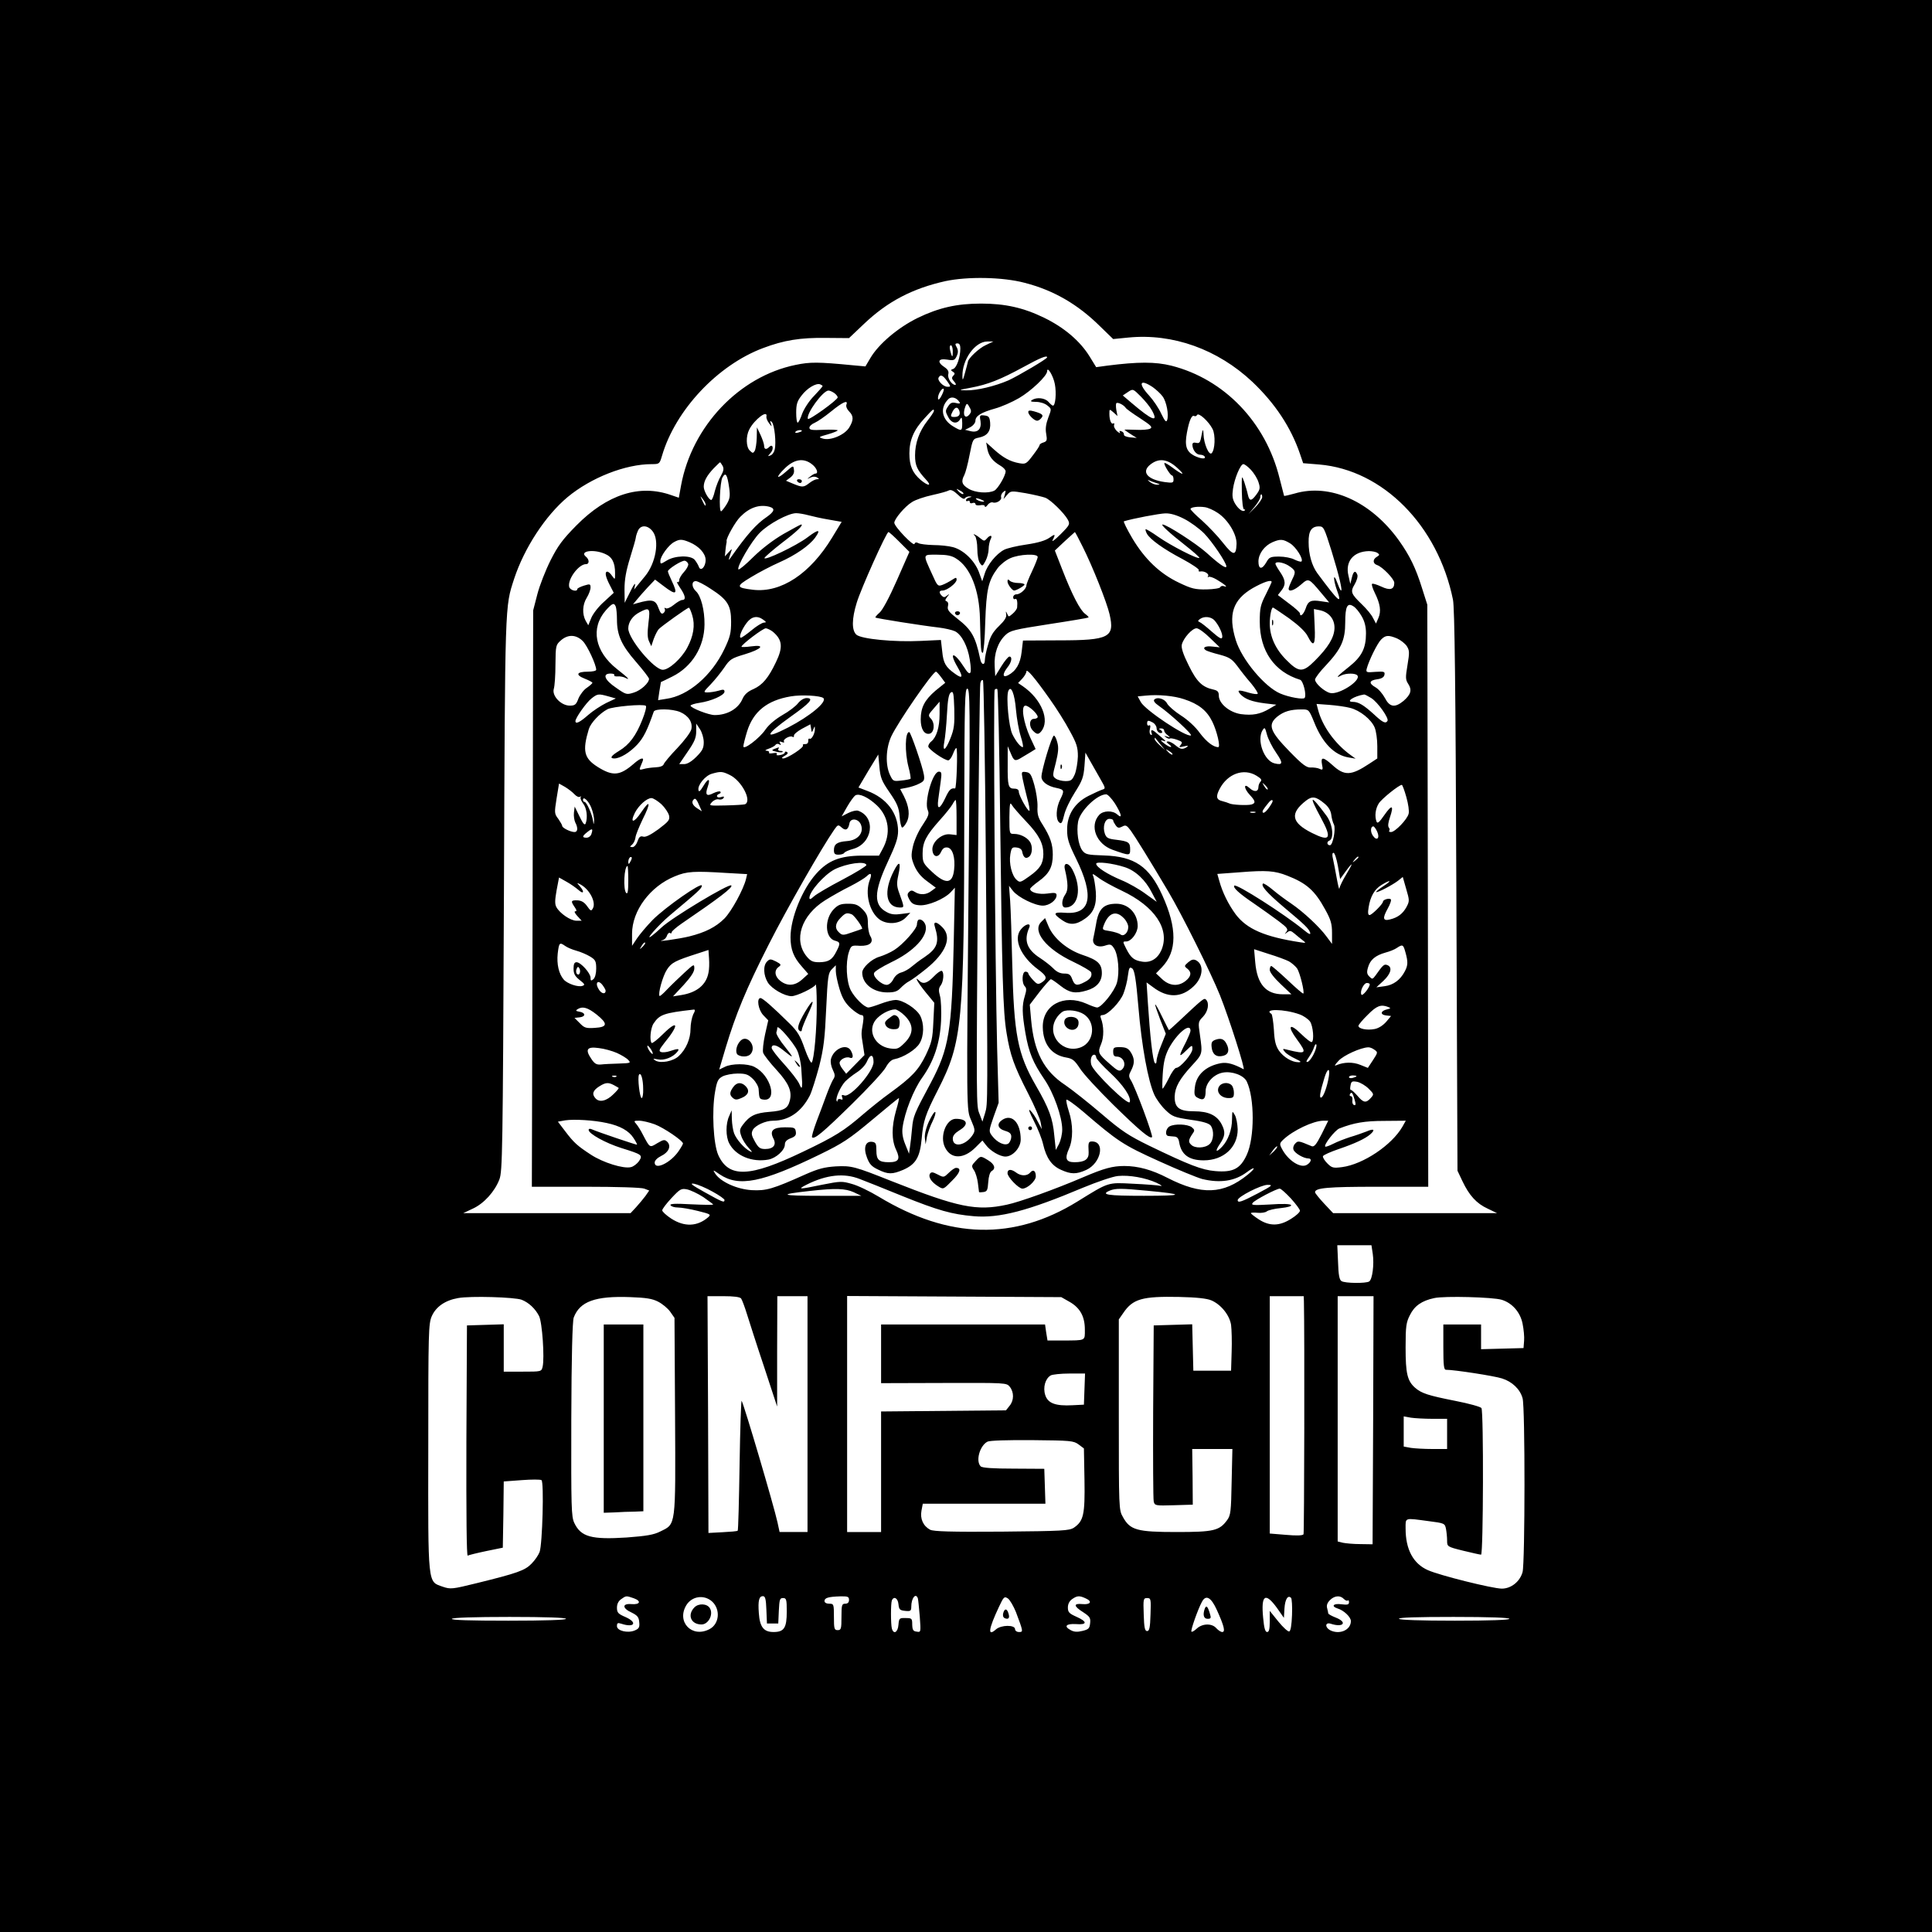 <?xml version="1.0" standalone="no"?>
<!DOCTYPE svg PUBLIC "-//W3C//DTD SVG 20010904//EN"
 "http://www.w3.org/TR/2001/REC-SVG-20010904/DTD/svg10.dtd">
<svg version="1.0" xmlns="http://www.w3.org/2000/svg"
 width="1024pt" height="1024pt" viewBox="0 0 1024 1024"
 preserveAspectRatio="xMidYMid meet">

<g transform="translate(0,1024) scale(0.1,-0.1)"
fill="#000000" stroke="none">
<path d="M0 5120 l0 -5120 5120 0 5120 0 0 5120 0 5120 -5120 0 -5120 0 0
-5120z m5431 3621 c152 -39 281 -113 400 -231 l69 -67 81 8 c235 23 473 -62
657 -235 121 -115 204 -241 252 -381 l17 -50 86 -7 c337 -29 628 -323 708
-716 9 -41 14 -469 18 -1542 l6 -1485 26 -55 c36 -76 75 -119 134 -146 l50
-24 -434 0 -435 0 -48 51 c-26 28 -48 55 -48 60 0 23 68 29 326 29 l274 0 -2
1543 -3 1542 -28 88 c-33 106 -65 172 -122 252 -149 208 -366 305 -554 249
-29 -8 -54 -14 -55 -12 -1 2 -11 44 -24 93 -73 297 -293 526 -574 597 -85 21
-175 21 -340 0 l-58 -8 -35 57 c-50 81 -134 153 -241 205 -109 53 -206 75
-334 75 -128 0 -225 -22 -336 -76 -104 -51 -207 -138 -251 -213 l-26 -44 -66
6 c-186 18 -227 18 -304 2 -299 -61 -549 -325 -607 -638 l-12 -66 -41 14
c-167 59 -339 4 -502 -161 -74 -75 -98 -108 -137 -185 -26 -52 -58 -133 -70
-180 l-22 -85 -3 -1527 -4 -1528 285 0 c166 0 296 -4 311 -10 l26 -10 -20 -29
c-11 -15 -34 -42 -50 -60 l-29 -31 -444 0 -443 0 51 24 c59 27 116 90 141 155
16 43 18 138 24 1511 6 1563 5 1520 54 1672 54 164 166 335 283 433 124 103
306 175 446 175 41 0 42 1 55 45 71 242 295 480 535 570 111 42 199 56 334 54
l122 -1 79 75 c125 119 257 188 432 227 118 25 303 22 420 -9z m-206 -330
c-36 -16 -94 -71 -95 -89 -1 -4 -7 -29 -15 -57 -11 -41 -14 -45 -14 -20 -2 89
67 185 132 185 l32 0 -40 -19z m-135 -18 c0 -46 -19 -101 -37 -108 -15 -5 -15
-7 -3 -15 12 -7 12 -12 3 -21 -10 -10 -9 -17 4 -31 9 -10 12 -18 6 -18 -19 0
-42 36 -37 56 4 15 -2 26 -20 38 -41 27 -34 48 14 40 35 -6 40 -4 51 19 8 18
8 30 0 46 -10 17 -9 21 4 21 10 0 15 -9 15 -27z m-40 -15 c0 -36 -4 -35 -14 5
-4 16 -2 27 4 27 5 0 10 -14 10 -32z m500 -32 c0 -8 -151 -97 -205 -122 -72
-31 -167 -54 -225 -53 -42 1 -40 2 25 14 91 17 157 43 280 110 89 49 125 63
125 51z m41 -142 c9 -47 3 -114 -10 -114 -4 0 -14 9 -24 20 -18 21 -62 26 -87
10 -11 -7 -6 -10 21 -10 21 0 47 -8 60 -19 23 -18 23 -18 5 -65 -12 -32 -16
-58 -11 -85 6 -34 4 -40 -14 -46 -12 -3 -21 -10 -21 -14 0 -5 -16 -29 -36 -55
-34 -45 -38 -47 -72 -41 -49 9 -85 29 -134 73 l-41 37 6 -34 c8 -39 28 -65 69
-89 16 -9 28 -22 28 -30 0 -23 -40 -91 -59 -102 -32 -17 -103 -12 -138 10 -35
21 -40 38 -22 72 6 11 19 59 28 107 17 85 17 85 51 92 43 9 62 34 58 79 -3 30
-7 35 -30 38 -25 3 -27 1 -21 -30 6 -43 -15 -63 -54 -53 l-28 7 28 14 c15 8
27 23 27 34 0 25 30 44 105 65 33 9 90 34 126 55 65 38 149 118 149 142 0 30
33 -24 41 -68z m-571 16 c20 -29 21 -30 2 -30 -23 0 -56 35 -47 49 10 18 22
13 45 -19z m-660 -26 c0 -3 -20 -26 -45 -52 -26 -26 -53 -68 -63 -94 -9 -27
-20 -48 -24 -48 -5 0 -8 24 -8 53 0 43 5 61 28 90 29 39 77 68 99 60 7 -3 13
-7 13 -9z m1750 -6 c18 -13 42 -35 52 -49 21 -28 34 -98 24 -126 -5 -13 -12
-5 -31 34 -13 29 -42 72 -64 96 -61 66 -50 91 19 45z m-1118 -42 c-9 -19 -18
-28 -20 -21 -4 17 15 55 28 55 5 0 2 -15 -8 -34z m1114 -82 c36 -66 1 -53
-108 40 l-47 40 27 18 c27 18 27 18 68 -23 23 -23 50 -56 60 -75z m-1683 92
c9 -7 17 -17 17 -22 0 -14 -155 -125 -158 -114 -10 27 80 150 109 150 8 0 22
-7 32 -14z m663 -48 c5 -7 -1 -9 -19 -4 -21 5 -30 1 -42 -18 -15 -22 -15 -27
0 -55 17 -35 48 -41 64 -13 8 14 10 10 11 -20 0 -44 -3 -45 -48 -18 -61 37
-72 98 -26 144 16 17 45 9 60 -16z m-600 -13 c-3 -9 3 -24 14 -35 25 -25 25
-46 1 -86 -24 -39 -97 -70 -138 -59 -27 8 -25 9 25 23 28 8 52 18 52 21 0 3
-34 5 -75 3 -61 -3 -75 -1 -75 11 0 8 13 20 28 26 16 7 55 34 88 61 60 49 91
63 80 35z m1480 -16 c3 -6 38 -31 77 -56 58 -38 67 -47 53 -55 -10 -5 -44 -8
-77 -6 -32 1 -59 2 -59 0 0 -1 15 -11 33 -23 l32 -20 -35 3 c-20 2 -34 8 -33
15 1 6 -4 14 -13 17 -10 4 -13 2 -8 -7 4 -6 -2 -3 -15 7 -12 11 -19 26 -16 33
2 8 1 12 -4 9 -11 -7 -21 17 -21 51 0 26 0 26 22 7 l21 -19 -6 31 c-3 18 -3
34 0 37 7 7 39 -9 49 -24z m-826 0 c9 -15 8 -24 -1 -35 -24 -29 -39 -3 -23 40
8 21 11 20 24 -5z m-56 -15 c8 -21 -1 -34 -25 -34 -22 0 -23 4 -9 31 13 23 26
24 34 3z m-134 -2 c0 -5 -16 -29 -35 -53 -43 -56 -65 -117 -65 -183 0 -53 11
-77 58 -128 33 -35 13 -36 -28 -2 -44 38 -60 75 -60 141 0 71 24 126 81 187
43 47 49 52 49 38z m-888 -31 c-1 -7 5 -22 14 -34 15 -20 16 -20 10 -2 -6 16
-5 17 5 8 14 -14 24 -111 15 -146 -3 -14 -13 -28 -23 -31 -15 -6 -15 -5 1 13
19 21 13 52 -7 32 -16 -16 -27 -13 -27 7 0 9 -9 35 -19 57 l-19 40 -1 -55 c-1
-30 -6 -62 -11 -70 -8 -13 -11 -13 -26 2 -20 19 -21 76 -3 111 28 55 101 109
91 68z m2365 -65 c16 -32 13 -110 -5 -128 -14 -14 -42 51 -43 101 -1 20 -3 27
-6 16 -2 -11 -6 -31 -9 -44 -4 -17 -10 -22 -24 -18 -13 3 -20 0 -20 -10 0 -26
20 -53 40 -53 10 0 22 -4 25 -10 9 -15 -22 -12 -56 5 -41 22 -51 52 -38 122
12 65 26 96 39 88 5 -3 12 0 15 6 9 13 61 -34 82 -75z m-2177 -10 c0 -2 -9 -6
-20 -9 -11 -3 -18 -1 -14 4 5 9 34 13 34 5z m54 -177 c25 -19 36 -49 18 -49
-5 0 -17 -7 -28 -16 -19 -15 -19 -15 2 -5 12 6 26 6 35 0 12 -7 12 -9 -1 -9
-8 0 -26 -9 -40 -20 -31 -24 -37 -24 -86 -4 l-38 16 23 17 c15 12 22 25 19 41
-3 24 -3 24 -41 -9 -53 -47 -58 -32 -6 18 50 48 99 55 143 20z m1937 -20 c46
-42 29 -39 -30 5 -19 14 -36 24 -39 22 -6 -6 31 -66 40 -66 4 0 8 -9 8 -21 0
-18 -4 -20 -47 -14 -91 13 -125 53 -77 92 46 37 92 31 145 -18z m-2411 12 c8
-15 5 -28 -9 -53 -11 -18 -25 -54 -32 -80 -6 -27 -15 -48 -19 -48 -13 0 -40
48 -40 70 0 29 16 59 53 98 17 17 32 32 34 32 1 0 7 -9 13 -19z m2800 -21 c16
-17 34 -46 40 -65 10 -30 9 -39 -10 -65 -27 -37 -38 -38 -46 -2 -3 15 -12 45
-19 67 -14 39 -14 38 -13 -52 1 -53 6 -93 12 -93 5 0 7 -2 4 -5 -10 -11 -34 6
-52 36 -14 24 -16 41 -11 77 8 57 40 132 55 132 7 0 25 -14 40 -30z m-2765
-97 c6 -44 3 -58 -15 -88 -12 -19 -25 -35 -28 -35 -13 0 -6 155 7 179 17 31
26 16 36 -56z m2263 27 c22 -7 23 -8 6 -9 -11 -1 -29 6 -40 15 -10 8 -13 12
-6 9 8 -4 26 -11 40 -15z m-1014 -81 c4 6 15 10 24 10 15 -1 15 -2 0 -6 -10
-2 -18 -9 -18 -14 0 -6 5 -7 10 -4 6 3 10 1 10 -5 0 -7 7 -10 15 -6 8 3 15 0
15 -5 0 -7 11 -9 25 -7 14 3 25 1 25 -6 0 -6 7 -3 15 8 7 10 20 16 27 13 19
-7 50 13 44 28 -2 7 2 19 11 27 14 11 15 10 9 -12 l-7 -25 19 22 c19 22 21 22
98 9 44 -8 90 -19 104 -24 29 -11 101 -82 120 -117 12 -23 10 -28 -39 -77 -29
-29 -48 -43 -42 -31 17 33 14 35 -18 12 -20 -14 -59 -26 -120 -35 -50 -7 -104
-20 -119 -28 -42 -22 -89 -80 -103 -127 l-13 -40 -18 50 c-23 60 -81 116 -137
131 -22 6 -68 11 -103 11 -35 1 -71 5 -80 10 -11 6 -18 5 -21 -4 -5 -14 -106
91 -107 112 0 20 56 87 94 110 18 12 66 28 107 37 41 9 81 20 89 25 10 5 25
-2 46 -22 20 -20 34 -27 38 -20z m-8 23 c-4 -3 -14 2 -24 12 -16 18 -16 18 6
6 13 -6 21 -14 18 -18z m1584 -17 c0 -8 -16 -32 -36 -53 l-37 -37 32 38 c17
21 31 44 31 52 0 8 2 15 5 15 3 0 5 -7 5 -15z m-2950 -39 c0 -12 -5 -7 -19 24
-11 24 -11 24 3 6 9 -11 16 -24 16 -30z m1465 24 c13 -6 15 -9 5 -9 -8 0 -22
4 -30 9 -18 12 -2 12 25 0z m-1127 -36 c32 -9 27 -25 -14 -54 -55 -37 -106
-94 -192 -217 -13 -18 -12 -13 3 32 6 18 5 18 -13 -2 l-20 -22 3 32 c2 18 4
34 5 37 1 3 2 8 1 13 -2 15 47 103 73 128 48 49 101 67 154 53z m2377 -33 c54
-36 100 -112 99 -163 -2 -66 -17 -65 -72 5 -27 35 -78 88 -111 118 -34 29 -61
57 -61 61 0 10 40 15 75 10 17 -2 48 -16 70 -31z m-2170 -12 c22 -6 71 -17
108 -23 l68 -12 -51 -84 c-116 -191 -270 -293 -418 -276 -92 11 -93 18 -11 67
41 25 108 60 149 78 86 38 160 89 191 132 32 45 17 45 -41 1 -59 -45 -234
-128 -228 -109 3 6 44 42 93 80 78 59 118 97 101 97 -3 0 -45 -23 -93 -50 -55
-32 -115 -78 -160 -122 -40 -40 -75 -69 -79 -66 -11 12 68 149 113 194 46 47
151 104 193 104 14 0 43 -5 65 -11z m1991 -19 c32 -16 80 -51 106 -77 43 -44
118 -155 118 -175 0 -15 -39 12 -106 73 -54 48 -210 149 -232 149 -12 0 38
-46 116 -107 46 -36 81 -67 79 -70 -9 -8 -151 65 -217 111 -35 25 -66 43 -68
41 -2 -2 1 -13 7 -24 17 -30 87 -81 190 -135 50 -27 88 -53 85 -58 -3 -5 0 -8
7 -7 22 4 49 -12 42 -25 -3 -6 -3 -8 2 -4 4 4 24 -2 44 -14 44 -26 63 -44 39
-35 -9 3 -18 1 -20 -5 -2 -6 -34 -11 -73 -12 -61 -1 -80 4 -145 35 -102 48
-182 125 -248 235 -29 49 -49 90 -45 91 49 15 187 41 219 42 27 1 61 -9 100
-29z m-2817 -66 c38 -48 17 -170 -41 -239 -9 -11 -26 -31 -37 -45 l-20 -25 5
25 c2 14 -9 -2 -25 -35 l-30 -60 -1 71 c0 52 8 98 30 169 17 54 30 101 30 106
0 4 4 19 10 33 13 35 52 35 79 0z m3599 -106 c40 -130 61 -219 48 -207 -3 3
-12 23 -20 45 -8 22 -15 31 -15 19 0 -11 6 -38 14 -60 31 -84 13 -69 -103 87
-29 40 -46 100 -46 164 -1 59 15 84 54 84 26 0 28 -5 68 -132z m-2290 49 l52
-52 -66 -150 c-41 -93 -76 -158 -92 -172 -14 -12 -24 -24 -22 -26 6 -5 255
-44 335 -53 33 -4 72 -13 87 -20 35 -18 67 -79 78 -150 13 -80 3 -93 -29 -42
-55 86 -85 86 -35 1 30 -52 26 -63 -13 -35 -51 36 -63 57 -69 119 l-7 61 -106
-5 c-141 -7 -316 10 -342 33 -25 23 -25 83 2 170 22 73 157 374 168 374 4 0
30 -24 59 -53z m970 -24 c53 -105 129 -297 143 -359 28 -122 -1 -138 -268
-138 l-191 -1 -7 -60 c-7 -63 -30 -102 -72 -124 -30 -15 -31 6 -3 42 22 27 27
57 10 57 -6 0 -25 -23 -43 -52 l-32 -52 -3 54 c-4 65 17 126 57 164 25 24 45
29 232 58 112 17 206 33 208 35 3 2 -5 10 -17 19 -27 19 -70 102 -122 236
l-39 100 52 49 c29 26 53 48 54 49 2 0 20 -35 41 -77z m-2083 23 c50 -21 85
-60 85 -94 0 -38 -27 -63 -36 -36 -4 11 -14 27 -22 37 -22 25 -105 23 -148 -4
-33 -20 -34 -20 -34 -2 0 24 43 84 73 100 29 16 41 16 82 -1z m3183 -6 c31
-19 72 -84 60 -96 -4 -3 -20 2 -37 10 -16 9 -53 16 -81 16 -46 0 -53 -3 -68
-30 -23 -40 -42 -39 -42 4 0 40 31 83 74 102 42 18 56 17 94 -6z m-3633 -55
c39 -16 55 -46 55 -103 0 -36 0 -36 -16 -14 -8 12 -19 22 -25 22 -15 0 -10
-27 13 -71 l21 -41 -51 -47 c-29 -25 -59 -64 -68 -86 l-16 -39 -14 24 c-19 36
-17 85 6 122 11 18 20 42 20 54 0 19 -3 20 -35 10 -19 -6 -35 -14 -35 -18 0
-17 -38 -7 -43 11 -10 40 50 121 89 121 19 0 18 25 -1 40 -35 29 40 41 100 15z
m4095 5 c13 -9 13 -12 -2 -21 -23 -13 -23 -36 1 -44 28 -9 91 -74 91 -94 0
-36 -23 -42 -69 -20 -24 11 -46 18 -49 14 -3 -3 3 -24 15 -48 29 -59 34 -97
19 -132 l-13 -30 -16 30 c-8 17 -34 48 -57 70 -60 58 -64 68 -40 108 11 19 18
42 14 51 -10 25 -21 19 -29 -16 l-8 -33 -10 44 c-18 75 26 128 108 130 17 0
37 -4 45 -9z m-2233 -30 c76 -46 124 -167 127 -320 4 -161 5 -180 15 -180 4 0
11 73 13 163 6 173 16 219 66 286 14 18 43 42 66 52 48 22 146 26 146 7 0 -7
-14 -42 -30 -76 -17 -35 -30 -69 -30 -75 0 -18 -32 -47 -52 -47 -10 0 -18 -7
-18 -16 0 -8 5 -12 10 -9 10 6 14 -14 11 -45 -1 -8 -12 -23 -24 -33 -21 -18
-21 -18 -29 0 -7 16 -8 15 -5 -3 3 -15 -8 -33 -38 -62 -31 -30 -46 -54 -58
-99 -10 -33 -17 -69 -17 -81 0 -31 -19 -27 -25 6 -25 118 -45 154 -121 213
-45 35 -54 47 -50 65 4 13 1 24 -7 27 -9 3 -8 8 3 23 14 17 13 18 -1 7 -12
-10 -18 -10 -27 -1 -17 17 -15 28 4 28 23 0 74 39 74 57 0 14 -3 13 -25 -1
-14 -9 -36 -21 -50 -26 -24 -9 -27 -6 -54 55 -51 112 -52 105 26 105 50 0 77
-5 100 -20z m-1419 -30 c1 -8 -9 -27 -23 -42 -14 -15 -25 -34 -25 -43 0 -9 -5
-13 -10 -10 -6 4 1 -10 15 -31 28 -41 32 -64 11 -64 -8 0 -28 -12 -45 -26 -17
-14 -36 -22 -42 -18 -7 4 -9 3 -6 -3 4 -6 1 -16 -6 -22 -10 -8 -16 -2 -26 24
-16 46 -33 51 -111 29 l-25 -7 20 24 c10 13 37 43 58 66 l39 41 45 -34 c68
-52 78 -45 43 28 -11 23 -20 45 -20 50 0 12 74 59 90 56 8 -2 16 -10 18 -18z
m3180 -7 c40 -26 42 -33 21 -74 -10 -21 -19 -43 -19 -49 0 -19 29 -10 65 21
41 36 41 36 108 -44 l42 -50 -42 6 c-55 9 -70 2 -83 -39 -11 -31 -30 -47 -30
-25 0 5 -26 29 -59 53 l-58 44 18 23 c25 31 24 55 -6 99 -14 20 -25 40 -25 44
0 14 40 8 68 -9z m-3061 -124 c90 -58 108 -88 108 -174 0 -60 -5 -81 -36 -146
-67 -140 -191 -247 -308 -263 l-43 -7 7 48 c4 26 8 48 8 48 1 0 28 13 60 29
105 52 170 158 171 276 1 76 -19 152 -45 176 -24 22 -25 54 -1 54 9 0 45 -18
79 -41z m2973 36 c0 -2 -14 -32 -31 -66 -28 -55 -32 -72 -32 -144 0 -155 77
-266 214 -308 16 -5 35 -80 24 -96 -6 -10 -82 3 -129 23 -83 35 -204 180 -236
283 -42 136 -16 214 90 276 57 32 100 47 100 32z m-3476 -131 c3 -9 6 -39 6
-68 0 -82 24 -136 101 -224 38 -44 69 -84 69 -90 0 -22 -44 -62 -81 -73 -38
-12 -41 -11 -94 26 -61 41 -74 75 -29 75 14 0 23 -4 20 -8 -3 -5 5 -8 17 -7
12 1 30 -2 40 -7 31 -16 18 -2 -43 46 -118 93 -141 217 -59 311 35 39 44 42
53 19z m3953 -50 c16 -27 23 -56 23 -91 0 -80 -23 -124 -91 -178 -60 -47 -75
-64 -40 -45 26 13 78 13 86 -1 18 -28 -100 -103 -145 -92 -30 7 -80 51 -80 71
0 8 26 43 59 77 80 86 101 133 101 226 0 85 11 107 44 85 12 -7 31 -31 43 -52z
m-3548 5 c16 -52 7 -110 -27 -173 -31 -57 -96 -116 -129 -116 -46 0 -183 164
-183 219 0 34 23 67 60 86 53 28 57 23 47 -56 -6 -52 -6 -79 3 -98 l12 -26 13
39 c8 21 20 45 27 52 17 17 151 113 159 113 3 1 11 -17 18 -40z m3163 -16 c52
-38 87 -71 99 -95 32 -63 42 -48 37 53 l-4 91 30 -6 c50 -10 81 -48 79 -97 -2
-49 -34 -101 -104 -171 -64 -64 -85 -63 -152 5 -57 57 -87 124 -87 192 0 41 9
85 17 85 2 0 41 -26 85 -57z m-2786 -8 c16 -12 17 -14 3 -15 -9 0 -39 -18 -65
-40 -27 -22 -52 -40 -57 -40 -13 0 3 42 30 78 26 35 57 41 89 17z m2389 -1
c23 -24 47 -73 43 -92 -2 -12 -15 -5 -55 30 -28 25 -57 48 -65 51 -10 4 -10 7
2 16 22 16 56 13 75 -5z m-2339 -62 c51 -43 55 -82 17 -161 -40 -84 -71 -121
-119 -143 -31 -13 -48 -29 -58 -51 -22 -53 -80 -87 -148 -87 -32 0 -128 38
-128 50 0 4 21 11 48 15 62 9 132 40 132 59 0 12 -6 13 -32 5 -18 -5 -44 -9
-58 -9 -23 0 -23 2 17 43 22 23 54 63 72 89 29 43 37 49 108 70 92 28 112 53
34 42 -28 -4 -51 -4 -51 -2 0 12 114 98 129 98 9 -1 25 -9 37 -18z m2317 -33
l52 -50 -38 4 c-39 5 -57 -6 -35 -20 7 -4 40 -15 73 -23 51 -14 64 -22 93 -60
18 -25 51 -67 74 -93 22 -27 37 -51 34 -54 -3 -4 -23 -1 -45 5 -56 17 -67 16
-47 -7 24 -26 60 -40 131 -49 l60 -7 -36 -21 c-50 -30 -90 -37 -152 -29 -60 9
-117 56 -117 98 0 20 -6 27 -28 32 -60 13 -89 41 -132 129 -30 60 -40 93 -36
110 9 35 55 86 78 86 11 0 43 -23 71 -51z m-3324 -17 c24 -24 71 -125 71 -152
0 -6 -20 -10 -44 -10 -60 0 -68 -17 -17 -37 23 -9 41 -19 41 -22 0 -3 -13 -15
-29 -26 -16 -10 -36 -36 -45 -57 -12 -33 -19 -38 -46 -38 -46 0 -95 51 -85 88
5 15 9 73 9 130 1 101 2 104 29 128 38 33 81 31 116 -4z m4316 14 c18 -8 41
-26 51 -40 15 -24 15 -34 4 -101 -11 -66 -11 -77 4 -100 21 -32 14 -56 -25
-90 -46 -38 -74 -33 -99 16 -12 22 -34 48 -51 57 -36 21 -32 36 12 42 22 3 35
11 37 24 3 16 -2 18 -48 15 -47 -4 -51 -3 -46 17 11 42 56 134 76 154 24 24
39 25 85 6z m-1841 -321 c35 -49 83 -125 106 -169 37 -67 43 -87 43 -135 -1
-31 -8 -73 -16 -94 -14 -32 -20 -37 -50 -37 -18 0 -41 6 -51 13 -18 13 -18 16
0 84 13 54 16 80 8 108 -5 20 -13 36 -18 36 -11 0 -66 -184 -66 -218 0 -26 32
-50 78 -59 43 -9 45 -14 22 -60 -23 -45 -26 -106 -6 -123 11 -10 16 -3 26 38
6 28 32 82 57 121 40 63 46 80 51 141 l5 70 27 -48 c15 -26 39 -69 54 -95 26
-45 26 -48 9 -53 -10 -3 -43 -18 -73 -33 -74 -37 -115 -101 -114 -181 0 -46 8
-72 47 -151 98 -199 79 -298 -56 -288 -65 5 -69 -4 -16 -40 39 -27 74 -24 120
9 46 32 62 73 57 143 -3 34 -9 70 -13 81 -8 17 -4 16 27 -7 19 -15 75 -46 124
-69 175 -83 256 -204 210 -314 -20 -46 -57 -69 -102 -62 -44 7 -60 20 -85 69
-19 38 -19 38 0 38 27 0 61 46 61 82 0 66 -49 118 -113 118 -68 0 -95 -27
-108 -110 -4 -25 -11 -57 -14 -72 -9 -35 23 -54 65 -39 25 8 31 6 45 -16 22
-34 30 -127 15 -181 -12 -45 -82 -132 -105 -132 -7 0 -32 9 -56 20 -121 54
-235 -8 -232 -126 2 -89 47 -146 124 -159 34 -6 44 -14 73 -58 18 -29 98 -115
177 -193 140 -137 194 -182 205 -171 7 7 -89 266 -113 303 -11 18 -11 26 2 50
18 35 19 58 4 87 -16 30 -28 37 -66 37 -29 0 -33 -3 -33 -25 0 -17 5 -25 18
-25 38 0 56 -46 27 -70 -12 -10 -23 -5 -62 30 -63 55 -66 61 -47 106 16 37 15
97 -1 137 -5 12 -2 17 9 17 27 0 94 69 111 115 9 23 20 66 23 93 6 44 9 49 23
39 12 -9 20 -54 33 -207 17 -205 51 -389 84 -462 11 -24 37 -60 59 -81 36 -35
47 -39 133 -52 67 -9 98 -19 107 -31 19 -26 16 -78 -6 -98 -24 -22 -78 -24
-98 -3 -16 15 -14 26 9 60 11 15 10 20 -6 33 -23 16 -89 19 -117 4 -21 -12
-26 -49 -6 -51 6 -1 21 -2 32 -3 14 -1 22 -10 25 -31 11 -65 52 -95 130 -95
105 0 180 69 180 164 -1 28 -7 62 -15 76 -14 24 -14 24 -15 -23 0 -54 -21
-111 -52 -144 -33 -35 -40 -27 -13 13 29 43 31 64 10 105 -25 48 -70 69 -146
69 -79 0 -104 19 -103 79 2 49 25 91 90 162 59 64 58 62 44 163 -10 68 -10 70
16 97 27 28 35 72 16 91 -10 10 -15 6 -146 -117 -27 -25 -49 -45 -50 -45 -1 0
-17 31 -36 70 -18 38 -35 68 -37 66 -2 -2 10 -37 26 -79 l30 -76 -24 -60 c-14
-33 -25 -71 -25 -83 0 -14 -4 -18 -9 -12 -11 10 -26 147 -37 318 l-7 109 34
-25 c78 -59 151 -57 216 5 49 46 56 114 13 137 -14 7 -24 5 -42 -10 -22 -19
-22 -21 -5 -34 24 -19 21 -41 -9 -65 -39 -31 -85 -27 -124 9 l-33 31 31 32
c81 84 82 207 2 383 -69 152 -147 205 -309 210 -88 3 -98 5 -115 27 -21 29
-31 100 -22 152 11 58 101 145 149 145 8 0 29 -22 46 -48 35 -56 42 -85 13
-59 -25 23 -75 21 -96 -2 -53 -58 -16 -154 71 -185 90 -32 93 -32 93 2 0 37
-8 43 -73 51 -44 5 -53 10 -61 32 -13 37 0 79 24 79 11 0 20 -4 20 -8 0 -5 6
-16 13 -26 11 -15 17 -16 35 -7 18 10 24 7 45 -21 22 -30 102 -159 199 -323
72 -121 227 -433 274 -550 49 -123 137 -399 125 -392 -52 28 -88 38 -120 32
-80 -15 -131 -62 -138 -128 -5 -39 -2 -47 16 -56 29 -16 41 -6 41 35 0 44 42
90 91 99 49 9 111 -14 127 -47 42 -88 42 -298 0 -389 -34 -74 -73 -94 -167
-86 -71 6 -138 32 -351 135 -106 52 -144 76 -250 167 -69 59 -156 128 -194
154 -114 75 -166 177 -181 347 l-7 79 52 68 c29 37 56 67 60 67 4 0 27 -16 51
-35 47 -37 78 -43 138 -25 53 15 81 47 81 92 0 50 -22 70 -103 97 -80 27 -152
87 -179 150 l-19 45 -21 -21 c-48 -49 27 -143 169 -210 50 -24 93 -49 96 -56
7 -20 -4 -37 -34 -52 -41 -22 -53 -19 -66 15 -9 25 -17 30 -43 30 -21 0 -40 9
-58 28 -15 15 -46 39 -69 54 -70 45 -88 93 -58 161 12 28 -21 21 -45 -10 -40
-51 0 -143 93 -212 47 -35 50 -48 17 -69 -18 -11 -24 -9 -45 14 -14 15 -25 31
-25 35 0 5 -7 9 -15 9 -18 0 -21 -60 -3 -78 9 -9 9 -21 0 -50 -16 -52 -15 -92
3 -198 18 -103 40 -156 100 -244 50 -73 95 -200 95 -267 0 -24 -8 -58 -17 -76
l-17 -32 -8 76 c-8 91 -28 145 -97 264 -98 170 -117 270 -126 650 -3 138 -8
286 -11 330 l-6 80 21 -27 c27 -34 116 -78 158 -78 35 0 73 29 73 55 0 13 -9
15 -49 9 -46 -6 -91 6 -91 25 0 4 20 22 45 40 56 40 75 76 75 141 0 56 -13 94
-55 161 -23 35 -28 54 -26 94 1 28 -7 79 -17 115 -16 56 -22 65 -44 68 -24 3
-25 2 -18 -35 4 -21 15 -67 24 -102 10 -35 15 -65 12 -68 -7 -7 -56 81 -56
100 0 11 -8 17 -24 17 -32 0 -36 15 -35 128 l0 97 16 -37 c17 -42 23 -45 58
-23 14 8 36 22 50 30 l24 15 -29 62 c-36 80 -50 168 -25 168 18 0 65 -43 65
-60 0 -5 -9 -10 -20 -10 -25 0 -28 -41 -4 -64 19 -19 28 -20 42 -3 49 58 2
172 -97 240 l-25 17 22 23 c12 13 22 30 22 38 1 18 45 -34 124 -146z m-576
116 l22 -30 -52 -42 c-57 -49 -78 -89 -78 -152 0 -50 18 -81 46 -76 26 5 31
55 8 80 -16 17 -15 20 15 54 l31 36 0 -66 c0 -69 -16 -121 -43 -144 -10 -7
-17 -20 -17 -27 0 -15 85 -74 106 -74 7 0 18 16 25 34 7 19 15 33 18 31 8 -5
1 -215 -7 -214 -22 3 -31 -6 -52 -51 -29 -61 -45 -65 -37 -7 3 23 9 66 13 95
6 45 5 52 -10 52 -33 0 -78 -160 -59 -203 9 -20 5 -32 -27 -80 -22 -32 -44
-81 -51 -112 -11 -50 -10 -61 7 -103 14 -32 34 -58 67 -82 l47 -35 -23 -17
c-26 -21 -60 -23 -87 -6 -15 10 -22 10 -32 0 -10 -10 -10 -18 2 -40 12 -21 24
-28 53 -30 44 -4 132 33 166 69 l22 24 -6 -290 c-10 -473 -25 -562 -122 -745
-88 -164 -93 -176 -99 -242 -3 -35 -8 -79 -11 -98 l-5 -35 -20 50 c-14 34 -18
63 -14 90 11 80 58 199 103 262 63 88 95 184 101 303 2 52 0 112 -6 132 -8 28
-7 41 4 55 15 20 19 69 6 77 -5 3 -24 -10 -42 -29 -35 -37 -58 -43 -78 -23
-30 30 -7 -11 34 -61 l46 -56 -5 -102 c-4 -90 -9 -109 -40 -175 -39 -80 -74
-117 -191 -202 -38 -27 -100 -77 -140 -111 -103 -89 -149 -118 -321 -200 -281
-135 -392 -140 -448 -17 -26 59 -35 233 -17 335 10 58 16 69 40 82 16 8 52 15
80 15 44 0 56 -5 81 -29 16 -16 30 -41 30 -55 3 -48 4 -51 25 -54 77 -11 40
129 -47 173 -36 19 -122 19 -158 0 l-29 -14 34 115 c54 179 108 311 229 549
95 188 282 515 347 608 19 27 21 27 39 11 21 -19 35 -12 41 21 5 32 50 27 62
-8 15 -43 -18 -81 -75 -85 -52 -4 -69 -16 -69 -48 0 -19 5 -24 24 -24 14 0 28
4 31 10 3 5 23 14 45 20 105 28 125 169 28 203 -9 3 -32 -2 -52 -12 l-35 -18
29 51 c16 28 36 55 43 60 21 13 70 -10 116 -54 63 -61 74 -148 29 -230 l-19
-35 -92 0 c-115 -1 -178 -26 -240 -95 -75 -83 -137 -236 -137 -337 0 -65 16
-107 61 -157 l33 -38 -32 -29 c-39 -35 -79 -37 -116 -8 -30 23 -34 56 -9 74
15 11 14 14 -14 29 -29 14 -33 14 -47 0 -22 -21 -20 -73 4 -112 21 -33 87 -71
125 -72 28 0 121 45 128 61 3 8 6 -40 6 -106 1 -124 -14 -294 -27 -307 -4 -4
-21 29 -37 74 -23 67 -38 92 -80 133 -90 89 -143 135 -154 135 -22 0 -12 -63
15 -91 l26 -27 -17 -75 c-9 -42 -14 -86 -10 -97 4 -12 36 -53 71 -91 65 -71
83 -113 70 -163 -10 -41 -31 -53 -107 -59 -77 -6 -106 -21 -142 -69 -17 -23
-18 -31 -8 -59 6 -19 24 -47 39 -63 20 -21 22 -26 7 -18 -30 15 -72 63 -84 95
-6 16 -11 49 -12 75 l-1 47 -13 -30 c-19 -40 -19 -109 0 -145 34 -66 121 -102
208 -86 41 8 87 50 87 80 0 15 10 25 31 33 24 9 30 17 27 35 -3 21 -8 23 -57
23 -64 0 -83 -18 -62 -59 18 -33 1 -56 -43 -56 -27 0 -36 6 -55 40 -18 32 -20
43 -11 61 13 24 67 49 107 49 83 0 150 46 195 133 11 22 33 93 50 156 24 96
30 148 37 305 8 172 11 190 30 209 l21 21 0 -31 c0 -17 9 -60 20 -96 15 -49
30 -73 60 -101 22 -20 47 -36 55 -36 12 0 14 -8 9 -42 -10 -58 -10 -56 0 -117
l8 -53 -48 -49 -49 -50 -17 22 c-10 12 -18 27 -18 35 0 18 34 36 54 28 18 -7
21 9 6 37 -22 41 -92 11 -106 -45 -3 -15 1 -38 10 -56 13 -27 13 -35 1 -53 -7
-12 -23 -49 -35 -82 -12 -33 -35 -95 -52 -139 -16 -43 -27 -81 -24 -84 13 -12
58 26 211 176 88 86 169 174 180 195 13 24 29 40 45 43 48 9 115 51 134 84 24
40 25 104 3 147 -20 37 -91 83 -130 83 -15 0 -50 -9 -79 -20 -29 -11 -58 -20
-65 -20 -21 0 -73 51 -94 92 -23 46 -28 145 -10 201 12 36 14 37 58 34 54 -2
77 19 55 53 -6 11 -12 40 -12 66 0 37 -5 51 -29 75 -24 24 -38 29 -76 29 -38
0 -52 -5 -75 -28 -52 -53 -48 -154 6 -168 28 -7 29 -15 7 -57 -22 -44 -41 -56
-90 -57 -34 0 -46 5 -67 30 -72 87 -30 218 97 298 35 22 95 56 134 75 39 20
78 44 87 53 22 22 29 13 16 -20 -27 -71 -2 -169 51 -209 40 -29 105 -25 138 8
l26 27 -47 -6 c-34 -5 -55 -3 -77 9 -72 37 -70 107 4 266 43 92 55 127 55 165
-1 95 -61 174 -163 212 l-47 18 52 88 53 87 6 -65 c5 -58 12 -75 54 -136 40
-58 49 -80 53 -125 2 -31 8 -58 13 -61 4 -2 15 10 24 27 19 36 14 84 -15 141
l-19 36 37 7 c20 4 49 13 65 22 25 12 28 19 24 46 -7 44 -70 227 -78 227 -22
0 -24 -106 -4 -184 9 -33 13 -61 11 -64 -3 -2 -25 -7 -49 -9 -42 -5 -44 -4
-60 30 -25 53 -22 141 7 204 35 75 219 342 237 343 3 0 15 -13 27 -29z m237
-936 c11 -1351 11 -1324 -4 -1375 l-14 -45 -15 40 c-18 46 -18 12 -8 1365 4
492 9 906 12 919 3 14 9 20 14 15 4 -5 11 -418 15 -919z m-90 -7 c-13 -1405
-13 -1344 13 -1407 21 -49 21 -55 7 -77 -37 -56 -105 -69 -105 -19 0 16 11 29
35 44 52 31 43 61 -19 61 -51 0 -87 -94 -57 -152 31 -63 99 -62 161 0 l37 37
18 -23 c23 -32 75 -62 104 -62 39 0 81 47 81 90 0 89 -46 138 -97 105 -32 -21
-26 -47 15 -59 24 -7 32 -15 32 -31 0 -13 -7 -28 -14 -35 -19 -15 -61 4 -88
40 -18 24 -17 27 8 100 l27 75 -8 290 c-11 443 -21 1889 -13 1899 4 5 11 7 14
3 4 -4 11 -312 15 -684 10 -842 15 -1024 34 -1138 19 -117 39 -174 114 -320
34 -66 64 -136 67 -155 l6 -35 -22 41 c-11 23 -29 49 -40 59 -11 10 -4 -10 20
-57 21 -40 43 -96 49 -124 17 -72 45 -112 94 -134 53 -24 81 -25 134 -1 79 36
102 151 31 151 -19 0 -21 -6 -18 -57 2 -37 -20 -53 -75 -53 -45 0 -53 19 -29
72 22 49 22 129 -1 198 -9 28 -15 55 -13 61 2 5 42 -23 89 -63 184 -158 211
-176 401 -262 101 -46 204 -88 230 -95 95 -23 173 -11 236 36 47 35 50 23 4
-14 -129 -104 -244 -108 -424 -16 -83 43 -156 63 -229 63 -62 0 -107 -12 -219
-60 -147 -63 -336 -131 -403 -145 -161 -35 -258 -15 -612 125 -196 78 -211 82
-295 78 -60 -4 -92 -12 -160 -42 -176 -79 -209 -88 -286 -84 -79 5 -164 44
-193 87 -14 22 -13 22 23 -3 102 -69 225 -44 531 105 123 60 156 82 277 183
76 64 140 116 142 116 3 0 -4 -30 -15 -67 -24 -85 -24 -156 1 -208 23 -49 13
-65 -39 -65 -53 0 -66 13 -66 62 0 37 -3 43 -22 46 -36 5 -48 -31 -28 -83 13
-35 25 -48 59 -64 53 -26 75 -26 134 -1 66 29 88 67 97 164 8 94 20 130 85
257 132 259 140 346 141 1517 1 543 3 612 16 612 14 0 15 -93 8 -882z m250
769 c4 -45 15 -108 25 -139 10 -32 15 -58 11 -58 -12 0 -37 31 -55 68 -19 37
-34 197 -22 229 14 35 34 -13 41 -100z m-347 -149 c-26 -66 -44 -77 -33 -20 4
20 11 86 14 145 4 80 10 110 21 117 13 8 15 -4 18 -88 2 -82 -1 -106 -20 -154z
m-1813 221 l39 -11 -51 -24 c-28 -14 -71 -42 -96 -64 -43 -38 -67 -50 -67 -32
0 17 58 99 85 120 32 25 36 26 90 11z m1139 -9 c21 -20 -71 -96 -187 -156
-130 -67 -124 -41 13 57 105 74 126 99 85 99 -14 0 -32 -11 -45 -27 -12 -16
-49 -44 -83 -63 -39 -23 -72 -51 -90 -77 -31 -46 -117 -111 -117 -89 0 8 9 44
20 80 33 105 106 164 231 185 57 10 158 4 173 -9z m1912 -6 c77 -25 121 -60
150 -120 24 -49 44 -134 31 -134 -26 0 -62 28 -97 74 -24 34 -65 71 -101 94
-33 21 -66 50 -73 63 -12 25 -52 37 -68 21 -6 -6 2 -18 24 -33 59 -41 181
-153 170 -157 -27 -9 -239 132 -265 176 l-17 31 42 4 c66 7 151 -1 204 -19z
m992 6 c34 -21 95 -107 86 -121 -10 -16 -25 -9 -72 35 -54 49 -82 66 -112 66
-40 0 5 30 60 39 3 1 20 -8 38 -19z m-3864 -116 c-33 -83 -68 -131 -123 -164
-43 -26 -51 -40 -25 -40 31 0 83 32 122 74 33 36 53 76 87 174 6 17 97 16 140
-2 44 -19 68 -55 59 -92 -4 -16 -37 -60 -74 -99 -37 -38 -69 -77 -72 -85 -3
-10 -19 -16 -44 -17 -21 -1 -50 -5 -63 -9 -20 -6 -23 -4 -18 9 4 10 10 24 13
32 10 24 -12 18 -48 -14 -73 -63 -110 -66 -190 -16 -73 46 -82 85 -47 201 10
32 57 83 99 105 27 14 190 29 203 18 5 -4 -4 -38 -19 -75z m3752 64 c52 -13
112 -61 130 -104 8 -19 14 -63 14 -99 l0 -65 -41 -27 c-98 -65 -133 -67 -198
-7 -48 43 -62 44 -54 2 6 -28 4 -31 -13 -23 -10 5 -32 8 -47 7 -22 -1 -44 15
-112 85 -104 107 -117 141 -66 184 35 28 70 39 131 39 37 0 38 -1 65 -67 44
-111 107 -176 185 -188 l35 -6 -25 18 c-85 61 -153 156 -175 245 l-7 27 68 -5
c38 -3 88 -10 110 -16z m-1045 -78 c10 -6 19 -19 19 -29 0 -11 7 -21 15 -25 8
-3 15 -1 15 3 0 5 -6 12 -12 14 -8 3 -6 6 5 6 9 1 17 -4 17 -10 0 -7 8 -18 18
-25 16 -13 16 -14 -3 -8 -16 5 -17 4 -5 -4 8 -6 17 -9 21 -6 4 2 21 -1 38 -7
27 -10 30 -13 19 -27 -11 -13 -9 -14 17 -8 22 5 26 4 15 -4 -22 -14 -34 -12
-60 10 -13 11 -30 20 -38 20 -12 0 -12 -3 4 -15 10 -8 15 -14 9 -14 -5 -1 -21
8 -35 19 -21 17 -22 19 -5 14 20 -6 20 -6 -42 46 -18 15 -26 12 -19 -6 3 -9 2
-12 -5 -8 -6 3 -8 17 -4 31 4 16 2 22 -5 18 -5 -3 -10 1 -10 9 0 19 5 20 31 6z
m-2381 -104 c0 -31 -7 -45 -39 -77 -25 -25 -48 -39 -65 -39 l-26 0 45 66 c36
52 45 74 45 107 l0 42 20 -30 c11 -17 20 -47 20 -69z m581 69 c7 18 8 18 8 2
1 -24 -18 -59 -28 -52 -5 2 -8 -3 -7 -13 0 -10 -6 -16 -16 -16 -10 1 -15 -2
-12 -7 6 -11 -83 -69 -105 -69 -11 1 -8 5 8 14 15 8 20 16 12 20 -6 4 -11 3
-11 -2 0 -5 -11 -12 -25 -14 -15 -3 -22 -1 -18 5 4 6 -4 8 -20 5 -15 -3 -24
-1 -21 3 3 5 -3 9 -13 10 -11 0 -6 5 12 11 17 6 33 15 36 21 4 5 12 6 19 2 9
-6 11 -4 5 5 -6 10 -4 12 9 7 10 -4 15 -3 11 3 -7 11 32 33 45 25 6 -4 9 -1 8
5 -2 7 17 23 42 37 l45 24 4 -23 c3 -22 4 -22 12 -3z m2453 -125 c38 -55 36
-67 -9 -56 -56 14 -95 124 -63 176 11 17 13 15 23 -23 6 -23 28 -67 49 -97z
m-614 45 l25 -30 -27 24 c-16 14 -28 29 -28 34 0 6 1 8 3 6 1 -2 13 -17 27
-34z m64 -54 c-2 -3 -12 3 -22 13 -16 17 -16 18 5 5 12 -7 20 -15 17 -18z
m-2347 -108 c64 -30 121 -140 81 -156 -7 -2 -53 -5 -103 -6 -88 -2 -89 -2 -72
17 10 11 26 18 36 15 11 -3 22 1 26 7 5 9 1 10 -14 5 -22 -7 -30 10 -8 18 6 2
9 7 5 11 -3 4 -20 0 -37 -8 -36 -19 -45 -9 -30 33 16 47 3 49 -23 5 -17 -28
-24 -34 -26 -21 -5 26 36 76 71 86 46 13 55 13 94 -6z m2792 -4 c25 -15 31
-23 22 -32 -6 -6 -11 -19 -11 -28 0 -26 -22 -29 -47 -6 -33 30 -31 -2 2 -37
30 -32 31 -43 8 -50 -22 -6 -105 -2 -118 6 -6 3 -22 8 -37 12 -31 7 -35 24
-14 64 42 81 127 112 195 71z m-3614 -99 c10 -11 23 -17 29 -13 6 3 8 3 4 -2
-4 -4 2 -19 12 -33 20 -24 26 -75 14 -107 -5 -11 -14 -1 -32 37 l-26 53 -4
-32 c-2 -18 2 -41 7 -52 15 -28 14 -51 -4 -51 -21 0 -65 22 -65 32 0 5 -10 22
-21 38 -21 27 -21 32 -9 108 l13 79 32 -18 c18 -11 40 -28 50 -39z m3674 26
c-3 -3 -11 5 -18 17 -13 21 -12 21 5 5 10 -10 16 -20 13 -22z m735 -41 c10
-35 16 -75 12 -88 -7 -30 -72 -97 -93 -97 -9 0 -13 3 -10 7 4 3 3 11 -2 17 -6
7 -3 28 6 54 22 65 11 70 -29 13 -27 -39 -37 -48 -42 -36 -11 29 -6 69 12 97
15 24 107 98 122 98 3 0 14 -29 24 -65z m-434 -34 c21 -17 33 -37 36 -59 2
-18 8 -41 14 -52 11 -21 -5 -110 -21 -110 -15 0 -19 18 -4 24 27 10 19 87 -14
132 -87 117 -97 113 -29 -12 59 -109 48 -127 -48 -79 -110 55 -119 104 -31
172 32 25 53 21 97 -16z m-3886 -22 c9 -22 15 -52 15 -67 -2 -26 -2 -26 -6 -2
-5 35 -34 100 -45 100 -4 0 -8 4 -8 10 0 23 30 -5 44 -41z m371 19 c19 -18 37
-45 41 -60 5 -24 -1 -31 -56 -73 -43 -31 -69 -44 -82 -39 -14 4 -21 -2 -29
-25 -6 -18 -18 -31 -27 -31 -15 1 -15 2 -2 13 8 7 16 23 18 37 1 14 19 57 38
97 45 89 41 110 -8 37 -38 -57 -61 -59 -33 -2 20 39 63 78 88 78 9 0 33 -15
52 -32z m203 -11 l12 -27 -25 16 c-25 16 -32 34 -18 47 8 9 16 0 31 -36z
m1362 -60 l0 -93 -35 4 c-45 5 -98 -43 -93 -85 4 -37 31 -41 46 -8 9 19 18 25
34 23 27 -4 42 -54 35 -117 -8 -76 -44 -80 -116 -13 -48 45 -51 51 -51 98 0
60 18 95 91 177 31 34 61 72 68 85 6 12 14 22 16 22 3 0 5 -42 5 -93z m1671
76 c-20 -35 -41 -56 -47 -50 -6 6 -1 15 31 54 15 19 27 15 16 -4z m-1304 -95
c70 -73 93 -118 93 -175 -1 -51 -17 -77 -75 -118 -46 -33 -50 -34 -67 -18 -25
22 -41 87 -33 135 6 35 10 39 33 36 18 -2 28 -10 30 -23 6 -30 19 -40 37 -25
18 15 19 59 2 81 -17 23 -52 39 -81 39 -26 0 -26 0 -26 88 1 69 3 83 12 67 6
-11 40 -50 75 -87z m1216 45 c-7 -2 -19 -2 -25 0 -7 3 -2 5 12 5 14 0 19 -2
13 -5z m646 -100 c16 -35 -1 -53 -22 -23 -15 21 -13 50 2 50 4 0 13 -12 20
-27z m-4164 -12 c-3 -12 -15 -21 -26 -21 -25 0 -24 8 4 30 26 21 31 19 22 -9z
m3956 -170 l12 -70 29 40 c41 56 42 48 2 -18 -19 -31 -34 -64 -35 -72 -1 -9
-7 16 -14 54 -7 39 -16 85 -20 103 -5 20 -4 32 3 32 6 0 16 -31 23 -69z
m-3750 22 c-8 -15 -10 -15 -11 -2 0 17 10 32 18 25 2 -3 -1 -13 -7 -23z m3859
23 c0 -2 -8 -10 -17 -17 -16 -13 -17 -12 -4 4 13 16 21 21 21 13z m-2608 -41
c1 -5 -56 -40 -126 -77 -71 -37 -139 -77 -152 -89 -17 -16 -24 -18 -24 -8 0
34 78 122 133 151 64 32 165 46 169 23z m1369 -11 c57 -18 111 -69 144 -135
l26 -49 -60 43 c-32 24 -90 57 -127 72 -74 31 -134 69 -134 87 0 13 86 3 151
-18z m-2631 -71 c0 -55 -3 -74 -11 -66 -17 17 -11 143 7 143 2 0 4 -35 4 -77z
m3492 26 c103 -40 147 -79 202 -180 30 -54 36 -76 36 -124 l0 -58 -29 39 c-37
51 -123 131 -186 174 -27 18 -72 51 -98 73 -26 22 -50 37 -53 34 -12 -12 21
-49 108 -123 117 -98 134 -115 142 -137 4 -13 -6 -9 -35 15 -103 84 -355 245
-367 234 -9 -10 26 -42 106 -96 42 -29 101 -71 130 -93 45 -34 51 -42 40 -56
-11 -14 -11 -14 4 -3 14 11 20 10 40 -7 13 -11 32 -27 43 -35 19 -15 18 -15
-15 -10 -188 29 -281 70 -340 147 -39 53 -71 117 -88 180 l-10 35 122 9 c138
11 182 8 248 -18z m-2969 14 l107 -6 -6 -26 c-13 -54 -76 -170 -114 -209 -46
-46 -102 -74 -186 -95 -52 -13 -186 -32 -142 -20 9 2 20 13 23 24 4 11 11 17
16 14 5 -4 9 -2 9 4 0 5 24 26 53 46 198 135 273 192 263 202 -11 12 -315
-171 -369 -222 -18 -17 -41 -37 -52 -45 -45 -34 34 57 96 109 153 128 169 143
169 157 0 21 -195 -115 -262 -183 -31 -32 -68 -76 -82 -97 l-26 -39 0 64 c0
122 96 251 226 304 64 27 103 29 277 18z m-787 -90 c28 -25 33 -10 7 20 -17
19 -17 20 4 9 48 -26 84 -95 65 -127 -8 -15 -12 -14 -30 12 -15 21 -30 30 -52
31 -34 1 -36 -4 -14 -36 11 -16 12 -22 3 -22 -7 0 -2 -11 11 -25 l23 -25 -28
0 c-31 0 -88 39 -106 72 -9 16 -8 38 1 89 l13 68 39 -22 c22 -12 50 -32 64
-44z m4389 -90 c-20 -36 -46 -56 -87 -66 -38 -10 -42 5 -13 57 14 25 21 47 16
50 -11 7 -41 -3 -41 -13 0 -12 -59 -71 -71 -71 -8 0 -10 12 -5 41 9 58 32 97
69 119 49 30 57 24 9 -7 -23 -15 -40 -29 -38 -31 6 -5 86 37 116 60 l25 20 18
-63 c18 -61 18 -65 2 -96z m-2941 -39 c15 -6 62 -73 55 -77 -2 -1 -26 -10 -54
-19 -45 -16 -51 -16 -67 -1 -25 22 -22 49 7 78 25 26 33 29 59 19z m1441 -19
c14 -13 25 -35 25 -48 0 -31 -25 -54 -42 -39 -7 5 -32 13 -55 17 -41 6 -42 7
-32 33 25 64 64 78 104 37z m-2549 -153 c-17 -16 -18 -16 -5 5 7 12 15 20 18
17 3 -2 -3 -12 -13 -22z m-410 4 c11 -8 37 -19 59 -25 22 -6 55 -20 73 -31 28
-17 32 -25 32 -64 0 -26 -6 -48 -15 -56 -12 -10 -15 -9 -15 8 0 24 -52 82 -74
82 -12 0 -16 -10 -16 -34 0 -27 7 -40 32 -60 27 -21 30 -26 16 -31 -22 -9 -81
11 -100 33 -26 30 -38 82 -32 138 7 59 10 61 40 40z m4453 -33 c14 -50 14 -69
-3 -101 -24 -46 -61 -73 -107 -79 l-44 -6 38 35 c40 38 48 72 20 83 -17 6 -22
2 -63 -56 -15 -20 -17 -20 -32 -5 -13 13 -15 23 -7 49 11 40 39 63 92 78 23 6
50 17 61 25 30 20 34 18 45 -23z m-3694 -109 c-12 -64 -62 -105 -144 -118
l-44 -7 57 61 c38 42 56 69 56 87 0 25 -2 24 -52 -22 -29 -27 -70 -66 -91 -88
-20 -22 -39 -38 -41 -36 -10 10 17 107 39 140 24 37 43 47 165 86 l55 18 3
-45 c2 -25 1 -59 -3 -76z m3076 61 c16 -9 35 -26 44 -38 15 -23 40 -125 33
-133 -3 -2 -40 30 -83 71 -44 41 -83 75 -87 75 -4 0 -8 -9 -8 -21 0 -12 23
-42 58 -75 l57 -54 -45 0 c-91 0 -137 54 -147 170 l-6 69 77 -25 c43 -13 91
-31 107 -39z m-3758 -62 c-3 -9 -9 -11 -15 -5 -5 5 -6 17 -2 26 5 13 9 14 14
5 5 -7 6 -19 3 -26z m137 -94 c0 -20 -21 -17 -35 5 -23 34 -8 57 17 27 10 -13
18 -27 18 -32z m4050 34 c0 -17 -38 -64 -44 -55 -10 16 12 62 29 62 8 0 15 -3
15 -7z m97 -120 c16 -6 15 -8 -6 -13 -34 -8 -37 -28 -5 -32 l27 -3 -26 -31
c-17 -19 -40 -34 -61 -38 -40 -8 -86 1 -86 17 0 5 22 32 49 58 47 48 70 57
108 42z m-4195 -40 c61 -49 59 -67 -10 -71 -46 -3 -55 0 -79 25 l-28 28 28 3
c33 4 31 25 -3 30 -18 3 -20 6 -9 13 27 17 54 9 101 -28z m512 0 c-7 -16 -14
-50 -14 -76 0 -53 -24 -109 -63 -145 -29 -27 -96 -40 -123 -23 -16 10 -14 11
13 6 33 -7 79 11 102 39 16 19 6 20 -38 5 -17 -6 -38 -8 -47 -5 -14 5 -10 13
18 49 79 96 74 127 -7 47 -30 -30 -57 -51 -61 -48 -12 13 -6 79 10 103 32 48
54 56 213 74 8 1 8 -7 -3 -26z m1122 -7 c48 -48 47 -95 -1 -143 -32 -32 -40
-35 -77 -30 -80 11 -122 93 -77 151 23 29 70 55 103 56 10 0 33 -15 52 -34z
m949 8 c64 -42 55 -145 -14 -174 -96 -39 -186 62 -134 150 9 16 26 33 37 39
25 12 81 5 111 -15z m1142 0 c23 -8 48 -26 57 -39 16 -25 22 -100 9 -108 -5
-3 -30 17 -58 44 -61 60 -74 42 -21 -30 55 -75 51 -80 -50 -55 -27 7 -28 6
-14 -11 8 -10 33 -26 55 -36 31 -15 35 -19 17 -19 -34 0 -78 26 -103 61 -17
25 -24 50 -27 111 -3 43 -9 81 -13 84 -46 28 67 27 148 -2z m-2662 -191 c10
-21 20 -64 22 -96 2 -32 4 -62 4 -65 1 -4 1 -16 0 -27 -1 -16 -5 -13 -15 11
-8 18 -44 64 -80 104 -36 39 -66 78 -66 86 0 21 25 17 57 -9 63 -51 64 -49 15
13 -29 35 -50 71 -47 78 3 8 5 19 5 25 1 19 85 -78 105 -120z m2085 104 c0 -7
-11 -33 -23 -58 -41 -79 -41 -87 -3 -50 35 34 36 34 36 11 0 -25 -64 -100 -86
-100 -7 0 -25 -25 -39 -55 -15 -30 -30 -55 -33 -55 -2 0 -2 36 1 80 4 60 12
94 32 133 42 79 115 140 115 94z m653 -124 c-10 -20 -24 -39 -32 -41 -10 -3
-8 4 6 24 11 16 24 40 28 54 5 14 10 19 12 13 3 -7 -4 -30 -14 -50z m-3503 3
c0 -5 -7 -1 -15 10 -8 10 -14 24 -14 29 0 6 6 1 14 -9 8 -11 15 -24 15 -30z
m-190 3 c24 -11 51 -27 60 -37 15 -16 12 -17 -49 -19 -36 -1 -79 -3 -95 -5
-24 -2 -34 3 -52 30 -34 50 -23 66 40 57 28 -3 71 -15 96 -26z m4015 17 c19
-13 18 -15 -8 -55 l-27 -41 -40 16 c-39 16 -86 15 -125 -1 -15 -7 -12 -1 10
23 27 29 116 69 156 71 8 1 24 -5 34 -13z m-2655 -65 c0 -50 -123 -190 -155
-177 -13 5 -16 2 -11 -10 4 -12 2 -15 -9 -10 -8 3 -15 0 -16 -7 0 -7 -2 -8 -5
-1 -6 15 21 75 46 102 12 12 39 34 61 48 24 15 47 40 55 60 17 39 34 37 34 -5z
m1180 25 c0 -8 34 -45 75 -83 68 -63 112 -128 103 -154 -7 -22 -194 160 -204
198 -7 27 1 53 16 53 5 0 10 -6 10 -14z m1233 -103 c-9 -54 -28 -106 -40 -110
-12 -4 -7 26 17 105 16 52 31 55 23 5z m-3634 -65 c1 -27 -3 -48 -8 -48 -10 0
-23 109 -14 124 10 15 22 -24 22 -76z m-142 66 c-3 -3 -12 -4 -19 -1 -8 3 -5
6 6 6 11 1 17 -2 13 -5z m3923 2 c0 -2 -9 -6 -20 -9 -11 -3 -20 -1 -20 4 0 5
9 9 20 9 11 0 20 -2 20 -4z m64 -66 c29 -29 29 -30 11 -50 -25 -28 -39 -25
-71 13 -15 17 -30 31 -34 30 -4 -1 -5 9 -2 23 4 23 8 25 36 20 17 -4 44 -20
60 -36z m-4001 19 c12 -7 24 -13 26 -15 2 -2 -10 -17 -27 -33 -37 -37 -75 -46
-96 -22 -20 22 -14 42 22 64 32 20 46 21 75 6z m3927 -78 c7 -24 6 -31 -3 -28
-7 2 -11 14 -9 25 2 12 -2 22 -8 22 -6 0 -8 5 -5 11 9 14 14 8 25 -30z m-3965
-123 c72 -15 119 -42 143 -80 12 -18 20 -34 18 -35 -2 -2 -207 67 -238 81 -11
5 -18 4 -18 -3 0 -20 91 -70 174 -96 109 -34 114 -37 93 -69 -10 -14 -29 -29
-43 -32 -39 -10 -148 24 -212 66 -72 47 -90 63 -137 125 l-38 50 39 7 c47 7
151 1 219 -14z m255 -7 c48 -18 150 -87 150 -102 0 -3 -10 -21 -23 -40 -42
-62 -127 -103 -127 -61 0 11 14 25 34 35 40 19 55 52 33 75 -14 13 -19 13 -53
-7 -41 -25 -39 -26 -76 44 -11 22 -27 48 -36 58 -14 16 -13 17 16 17 18 0 54
-9 82 -19z m3535 -52 c-29 -57 -40 -69 -53 -64 -69 29 -72 30 -87 14 -9 -9
-13 -23 -9 -33 7 -19 54 -46 79 -46 19 0 15 -19 -7 -33 -33 -22 -101 21 -134
85 -13 25 -12 29 8 48 52 49 158 99 211 100 l27 0 -35 -71z m428 39 c-56 -97
-207 -199 -320 -214 -47 -6 -54 -4 -78 20 -15 15 -25 32 -23 38 2 6 40 23 84
38 85 29 139 54 167 78 28 25 19 32 -20 15 -21 -8 -60 -22 -88 -30 -27 -9 -67
-24 -88 -35 -22 -11 -41 -18 -43 -15 -9 9 52 87 75 96 77 30 134 40 239 40
l113 1 -18 -32z m-682 -131 l-24 -22 19 27 c10 14 21 24 23 22 3 -3 -6 -15
-18 -27z m-2194 -146 c27 -10 127 -50 225 -90 191 -77 263 -97 378 -107 136
-12 288 28 580 151 75 31 157 59 185 62 61 6 145 -9 205 -36 25 -12 34 -19 20
-16 -14 3 -79 8 -145 11 -135 7 -126 10 -294 -94 -337 -208 -680 -200 -1053
25 -48 29 -112 60 -143 68 -52 15 -60 15 -156 -4 -125 -26 -135 -26 -84 0 106
53 199 63 282 30z m-780 -67 c35 -19 63 -39 63 -44 0 -16 -10 -12 -105 41 -70
39 -82 49 -56 45 19 -4 63 -22 98 -42z m2890 -9 c-87 -46 -107 -52 -107 -36 0
18 124 81 158 81 31 0 26 -4 -51 -45z m-2939 -20 c28 -20 52 -37 52 -39 0 -3
-52 -2 -117 1 -86 5 -114 3 -109 -5 4 -7 22 -12 39 -12 18 0 65 -8 105 -18 68
-17 72 -19 55 -34 -57 -49 -125 -52 -195 -7 -26 17 -48 37 -48 44 0 7 22 36
49 65 46 49 52 52 83 46 18 -4 57 -22 86 -41z m797 26 l40 -19 -215 0 c-217 0
-230 7 -55 26 133 15 186 13 230 -7z m1554 8 c204 -19 199 -27 -16 -27 -193 0
-233 6 -180 28 30 12 60 12 196 -1z m763 -41 c26 -29 48 -58 48 -65 0 -8 -21
-27 -47 -43 -61 -39 -114 -40 -171 -3 -23 15 -42 30 -42 33 0 3 16 4 35 2 19
-2 42 1 50 8 8 6 41 14 74 17 37 4 58 10 54 16 -4 6 -44 8 -111 3 -91 -5 -103
-4 -92 9 13 16 126 75 143 75 6 0 32 -23 59 -52z m434 -294 c8 -56 -2 -135
-19 -146 -17 -11 -129 -10 -147 2 -11 7 -16 33 -18 100 l-4 90 90 0 91 0 7
-46z m-4511 -243 c38 -15 72 -47 92 -86 17 -32 30 -224 19 -269 -6 -26 -7 -26
-106 -26 l-100 0 0 125 0 126 -97 -3 -98 -3 -3 -613 c-1 -390 1 -611 7 -607 6
3 50 14 98 24 l88 18 3 175 2 176 95 7 c52 4 99 4 105 0 14 -9 5 -340 -10
-381 -6 -16 -25 -44 -43 -62 -35 -36 -75 -50 -290 -103 -130 -32 -139 -33
-180 -19 -81 29 -78 -3 -77 741 0 612 1 654 19 694 22 49 70 83 139 95 65 12
300 5 337 -9z m723 -10 c22 -11 51 -35 64 -53 l23 -33 3 -520 c3 -593 5 -571
-78 -612 -35 -18 -74 -24 -178 -32 -187 -12 -243 3 -278 77 -16 34 -17 79 -16
549 1 334 6 522 13 540 32 85 114 115 300 108 83 -3 116 -8 147 -24z m440 17
c5 -7 19 -44 31 -83 12 -38 52 -164 91 -280 l69 -210 0 293 1 292 80 0 80 0 0
-625 0 -625 -74 0 -74 0 -11 51 c-19 87 -177 623 -190 644 -3 6 -8 -146 -11
-337 -3 -190 -7 -349 -10 -351 -3 -3 -39 -6 -80 -8 l-75 -4 -2 628 -3 627 84
0 c55 0 87 -4 94 -12z m1741 -18 c56 -32 81 -78 81 -147 0 -61 7 -57 -117 -58
l-81 0 -7 43 -6 42 -435 0 -434 0 0 -155 0 -156 332 1 c330 1 333 1 350 -20
23 -29 23 -72 -1 -101 l-19 -24 -331 -3 -331 -3 0 -320 0 -319 -90 0 -90 0 0
625 0 626 568 -3 567 -3 44 -25z m751 8 c52 -22 97 -79 105 -130 3 -24 5 -88
3 -143 l-3 -100 -100 0 -100 0 -3 123 -3 123 -102 -3 -102 -3 -3 -455 c-1
-250 0 -465 3 -478 5 -22 9 -23 106 -20 l101 3 -1 148 -2 147 106 0 107 0 -4
-174 c-3 -158 -5 -177 -24 -203 -41 -56 -71 -63 -268 -63 -209 0 -246 10 -284
79 -22 38 -22 43 -22 543 l0 505 23 33 c51 76 101 90 297 86 92 -2 146 -8 170
-18z m491 -5 c4 -163 2 -1227 -2 -1235 -5 -7 -37 -8 -93 -3 l-86 7 0 629 0
629 90 0 90 0 1 -27z m367 -630 l-3 -658 -65 1 c-36 0 -77 4 -92 7 l-28 7 0
650 0 650 95 0 95 0 -2 -657z m681 638 c56 -17 99 -66 111 -127 6 -29 10 -70
8 -91 l-3 -38 -112 -3 -113 -3 0 66 0 65 -100 0 -100 0 0 -120 c0 -98 3 -120
14 -120 45 0 258 -33 297 -46 54 -17 96 -57 109 -105 14 -46 13 -873 0 -921
-14 -51 -61 -88 -110 -88 -48 0 -330 70 -392 98 -77 34 -118 109 -118 220 0
60 -8 57 120 40 86 -11 88 -12 94 -41 3 -16 6 -44 6 -62 0 -32 0 -33 85 -54
46 -11 89 -21 95 -21 12 0 14 758 2 777 -5 7 -66 24 -138 38 -146 29 -179 40
-213 69 -42 37 -51 76 -51 214 0 113 3 133 23 172 24 49 63 76 129 90 54 12
312 5 357 -9z m-2211 -473 l-3 -83 -60 -3 c-90 -5 -131 10 -145 54 -13 40 0
87 29 104 9 5 53 10 99 10 l83 0 -3 -82z m1845 -158 l77 0 0 -80 0 -80 -77 0
c-43 0 -95 3 -115 6 l-38 7 0 80 0 80 38 -7 c20 -3 72 -6 115 -6z m-1876 -136
l28 -21 3 -167 c3 -184 -5 -218 -56 -253 -25 -16 -59 -18 -382 -21 -273 -2
-361 1 -380 10 -37 20 -54 58 -46 101 l7 37 325 0 325 0 -3 93 -3 92 -163 1
c-108 0 -166 4 -174 12 -28 28 -5 110 36 131 13 6 101 9 238 8 203 -2 218 -3
245 -23z m-2358 -815 c42 -15 34 -35 -13 -31 -49 4 -49 -22 2 -45 30 -15 38
-24 40 -50 3 -27 -1 -35 -22 -44 -37 -17 -96 -3 -96 22 0 17 4 19 23 13 69
-23 88 6 23 35 -40 17 -46 24 -46 50 0 20 8 35 22 45 27 19 26 19 67 5z m415
-17 c46 -42 39 -120 -14 -147 -92 -48 -175 38 -123 126 29 49 94 59 137 21z
m288 -44 l3 -73 30 0 30 0 3 68 c3 59 5 67 22 67 18 0 20 -7 20 -72 0 -86 -14
-108 -70 -108 -52 0 -73 26 -78 100 -5 67 1 90 22 90 12 0 16 -16 18 -72z
m438 52 c0 -13 -7 -20 -20 -20 -18 0 -20 -7 -20 -70 0 -63 -2 -70 -20 -70 -18
0 -20 7 -20 70 0 68 -1 70 -25 70 -15 0 -25 6 -25 14 0 17 20 23 83 25 41 1
47 -2 47 -19z m365 8 c2 -7 6 -50 10 -96 6 -83 6 -84 -16 -80 -19 2 -23 9 -24
37 0 33 -2 35 -35 35 -33 1 -35 -1 -38 -36 -3 -40 -26 -53 -35 -19 -6 24 -6
132 0 148 10 25 32 13 35 -19 3 -29 7 -33 36 -36 28 -3 32 0 32 22 0 46 24 76
35 44z m520 -73 c39 -104 39 -105 16 -105 -12 0 -21 7 -21 15 0 24 -74 23
-101 -1 -46 -41 -40 1 16 120 25 53 28 56 47 44 11 -8 30 -41 43 -73z m370 73
c36 -16 25 -34 -18 -30 -49 5 -47 -11 4 -43 35 -23 40 -30 37 -58 -3 -28 -8
-33 -40 -41 -28 -7 -45 -6 -63 4 -38 20 -25 35 28 32 61 -5 61 13 2 39 -38 17
-45 24 -45 49 0 18 8 34 22 44 27 19 39 20 73 4z m1093 -88 c-2 -52 -7 -85
-15 -87 -6 -2 -32 21 -57 52 l-46 57 0 -56 c0 -42 -4 -56 -14 -56 -10 0 -16
20 -21 75 -12 122 11 138 73 53 l37 -53 3 50 c3 48 18 73 35 56 4 -4 7 -45 5
-91z m275 85 c8 -8 17 -11 21 -8 3 4 6 -1 6 -9 0 -13 -8 -15 -40 -11 -42 6
-57 -10 -21 -22 34 -10 71 -46 71 -67 0 -48 -61 -74 -111 -48 -28 16 -25 43 4
34 66 -22 91 7 28 32 -23 9 -41 19 -41 23 0 3 -3 16 -6 28 -4 14 1 28 15 42
24 24 54 27 74 6z m-1025 -82 c-2 -70 -6 -88 -18 -88 -12 0 -16 18 -18 88 -3
82 -2 87 18 87 20 0 21 -5 18 -87z m352 23 c38 -84 46 -116 28 -116 -7 0 -21
9 -31 20 -23 27 -74 26 -104 -2 -13 -12 -25 -19 -28 -16 -6 5 34 118 55 157
21 41 49 26 80 -43z m-3450 -46 c0 -6 -109 -10 -306 -10 -201 0 -303 3 -299
10 4 6 117 10 306 10 193 0 299 -4 299 -10z m5000 0 c0 -6 -103 -10 -289 -10
-183 0 -292 4 -296 10 -4 7 95 10 289 10 191 0 296 -4 296 -10z"/>
<path d="M5450 8056 c0 -15 32 -46 47 -46 6 0 16 6 22 14 14 16 6 23 -39 36
-22 6 -30 5 -30 -4z"/>
<path d="M4225 7690 c3 -5 10 -10 16 -10 5 0 9 5 9 10 0 6 -7 10 -16 10 -8 0
-12 -4 -9 -10z"/>
<path d="M5168 7399 c6 -7 12 -38 12 -69 0 -32 6 -64 14 -75 13 -18 14 -17 30
13 9 17 16 45 16 62 0 17 5 40 10 51 13 23 -2 26 -20 4 -11 -13 -15 -13 -29
-2 -9 8 -23 18 -31 22 -12 6 -13 5 -2 -6z"/>
<path d="M5340 7158 c0 -15 25 -48 35 -48 12 0 55 25 55 32 0 4 -15 8 -33 8
-18 0 -38 5 -45 12 -9 9 -12 8 -12 -4z"/>
<path d="M5062 6989 c2 -6 8 -10 13 -10 5 0 11 4 13 10 2 6 -4 11 -13 11 -9 0
-15 -5 -13 -11z"/>
<path d="M6742 6940 c0 -14 2 -19 5 -12 2 6 2 18 0 25 -3 6 -5 1 -5 -13z"/>
<path d="M5621 6174 c0 -11 3 -14 6 -6 3 7 2 16 -1 19 -3 4 -6 -2 -5 -13z"/>
<path d="M5644 5633 c18 -75 18 -112 2 -134 -21 -30 -21 -69 0 -69 70 0 90
102 38 201 -20 39 -49 40 -40 2z"/>
<path d="M6442 4729 c-19 -7 -23 -15 -20 -40 4 -38 26 -54 61 -45 29 7 35 32
17 65 -13 25 -30 30 -58 20z"/>
<path d="M6460 4479 c-15 -28 12 -59 52 -59 24 0 28 4 28 28 0 15 -5 33 -12
40 -19 19 -56 14 -68 -9z"/>
<path d="M4737 5623 c-55 -108 -42 -192 32 -193 25 0 25 -1 -3 77 -13 35 -14
52 -5 93 16 73 6 82 -24 23z"/>
<path d="M4866 5363 c-3 -4 -6 -14 -6 -23 0 -23 -74 -106 -120 -135 -20 -13
-56 -29 -79 -36 -42 -12 -91 -58 -91 -84 0 -59 58 -105 133 -105 37 0 53 5 70
23 12 13 33 30 47 37 14 7 54 37 90 66 105 85 137 167 85 219 -31 32 -50 33
-40 3 25 -82 14 -114 -55 -161 -25 -16 -56 -40 -70 -52 -14 -12 -37 -25 -52
-29 -17 -4 -34 -18 -43 -36 -9 -18 -24 -30 -35 -30 -28 0 -75 43 -67 63 3 9
44 34 91 57 120 57 196 139 182 195 -6 23 -29 39 -40 28z"/>
<path d="M4267 4877 c-38 -65 -45 -91 -27 -102 6 -3 10 0 10 7 0 7 14 42 30
77 41 86 34 97 -13 18z"/>
<path d="M3925 4724 c-23 -23 -30 -64 -14 -75 21 -13 55 -11 68 5 33 40 -18
106 -54 70z"/>
<path d="M3886 4478 c-20 -28 -20 -42 -1 -58 12 -10 21 -10 44 0 37 15 46 38
25 61 -23 25 -49 24 -68 -3z"/>
<path d="M4924 4297 c-16 -35 -24 -69 -22 -89 l4 -33 7 40 c5 22 18 59 30 82
11 23 18 45 14 49 -4 4 -18 -18 -33 -49z"/>
<path d="M5450 4260 c0 -5 5 -10 10 -10 6 0 10 5 10 10 0 6 -4 10 -10 10 -5 0
-10 -4 -10 -10z"/>
<path d="M5170 4085 c-21 -22 -22 -26 -8 -47 9 -13 18 -44 21 -68 3 -25 6 -46
6 -48 1 -2 11 -2 24 0 19 3 22 10 25 53 2 30 9 53 18 58 23 13 16 36 -18 57
-41 25 -40 25 -68 -5z"/>
<path d="M5029 4024 c-26 -25 -27 -26 -59 -9 -27 14 -34 14 -41 4 -10 -18 8
-45 44 -67 27 -17 27 -17 73 30 43 42 51 68 21 68 -7 0 -24 -12 -38 -26z"/>
<path d="M5340 4022 c0 -21 59 -82 79 -82 26 0 71 41 71 65 0 30 -14 39 -30
20 -16 -19 -49 -19 -74 0 -27 20 -46 19 -46 -3z"/>
<path d="M4105 6271 c-17 -7 -16 -9 9 -15 16 -4 31 -5 34 -1 3 3 -2 5 -12 5
-9 0 -14 5 -11 10 7 11 7 11 -20 1z"/>
<path d="M4709 4841 c-20 -16 -22 -23 -13 -38 7 -11 23 -18 40 -18 25 0 30 4
32 29 3 25 -10 45 -29 46 -4 0 -17 -9 -30 -19z"/>
<path d="M5643 4834 c-14 -38 41 -71 66 -40 7 8 10 24 6 36 -8 25 -62 28 -72
4z"/>
<path d="M4221 4603 c7 -12 15 -20 18 -17 3 2 -3 12 -13 22 -17 16 -18 16 -5
-5z"/>
<path d="M3200 2721 l0 -499 58 2 c31 2 78 4 105 4 l47 2 0 495 0 495 -105 0
-105 0 0 -499z"/>
<path d="M3681 1721 c-40 -40 -19 -91 37 -91 37 0 65 54 44 87 -15 24 -59 26
-81 4z"/>
<path d="M5317 1689 c-3 -12 0 -22 9 -26 20 -8 27 2 19 26 -8 27 -21 27 -28 0z"/>
<path d="M6386 1715 c-12 -33 -7 -55 15 -55 16 0 19 4 13 23 -12 42 -20 51
-28 32z"/>
</g>
</svg>
